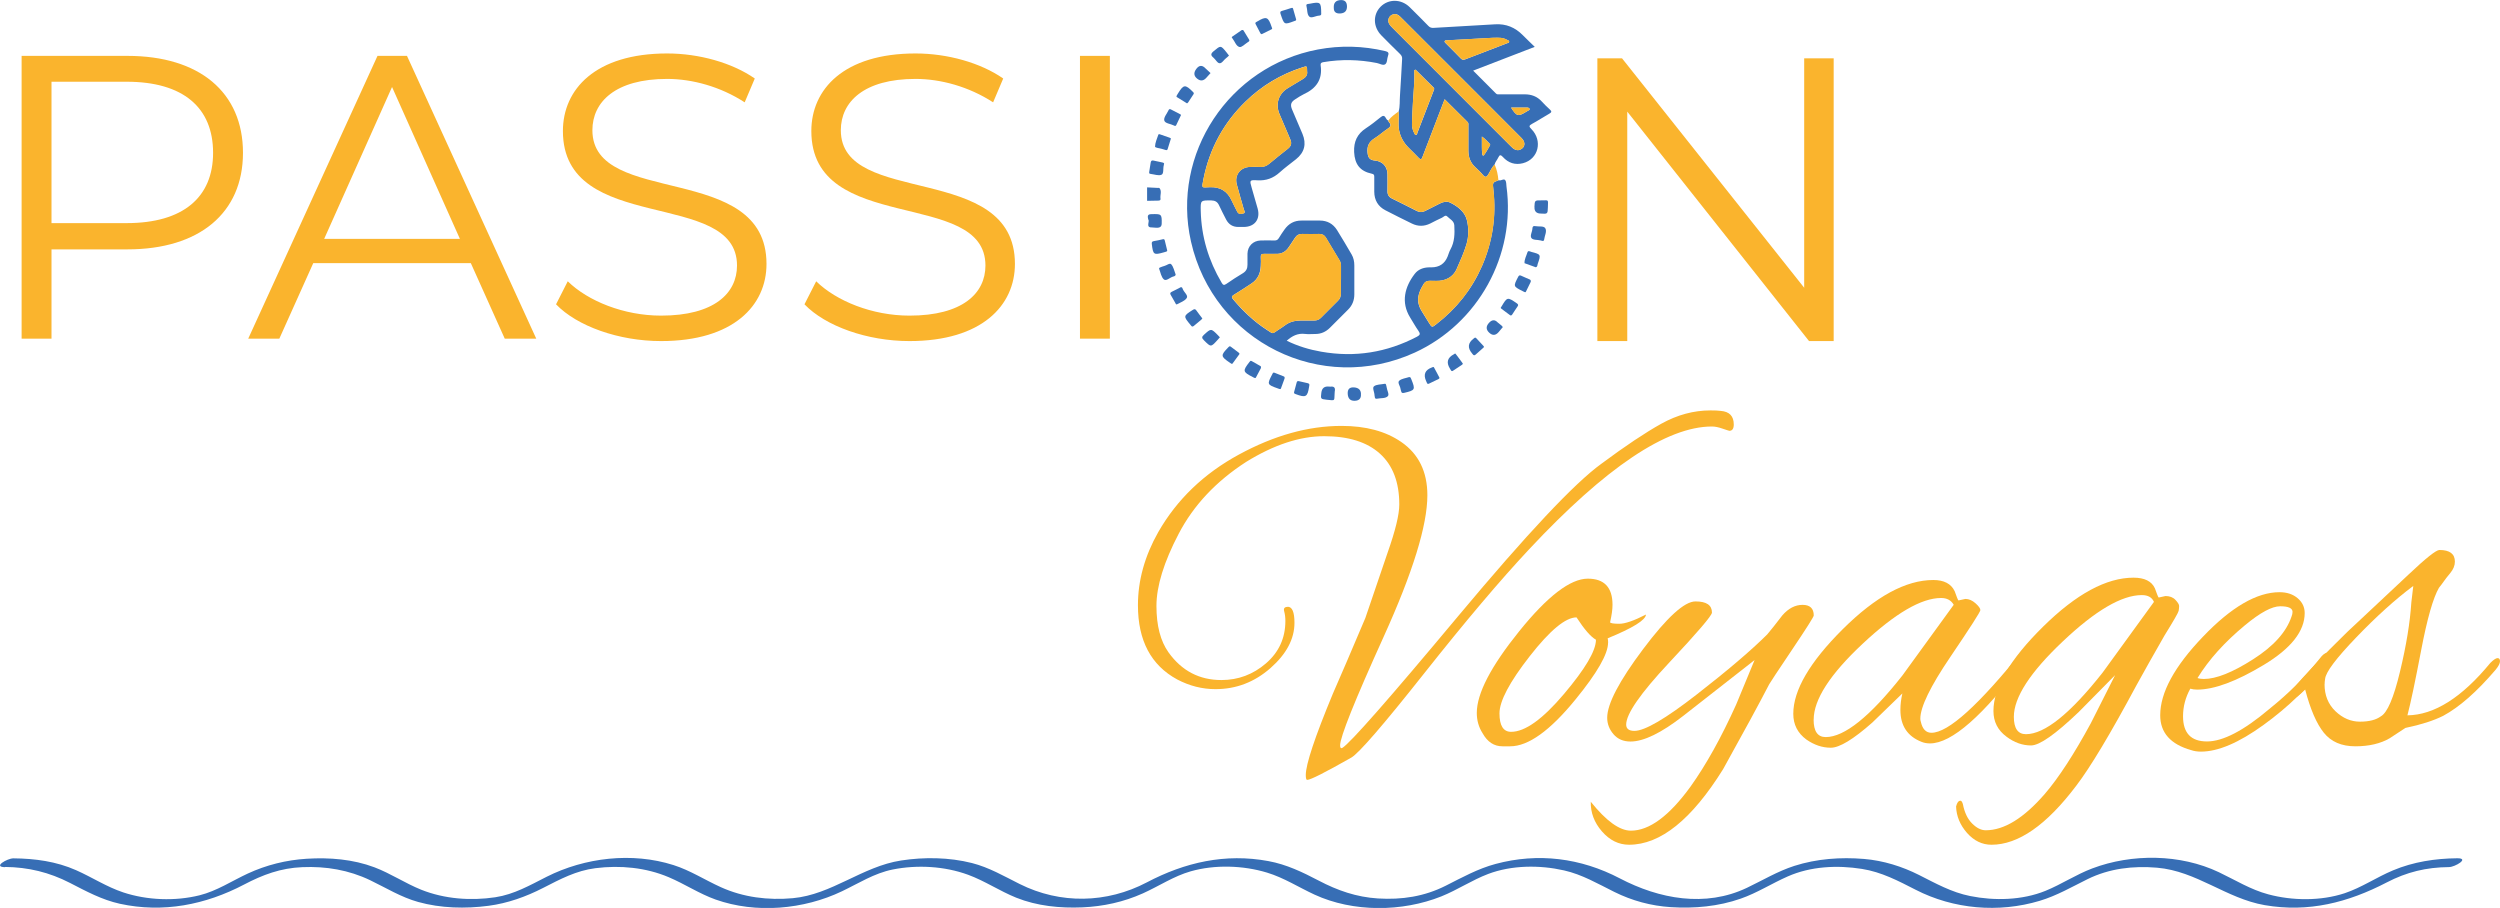 <?xml version="1.0" encoding="UTF-8"?>
<svg id="Ebene_2" data-name="Ebene 2" xmlns="http://www.w3.org/2000/svg" viewBox="0 0 371.33 134.86">
  <defs>
    <style>
      .cls-1 {
        fill: #376eb5;
      }

      .cls-1, .cls-2 {
        stroke-width: 0px;
      }

      .cls-2 {
        fill: #fab42d;
      }
    </style>
  </defs>
  <g id="Ebene_1-2" data-name="Ebene 1">
    <g>
      <path class="cls-1" d="M170.38,27.83c.52.03,1.04.05,1.57.08.1,0,.24-.02.28.04.37.47.06,1.02.14,1.53.05.33-.2.31-.42.32-.52.01-1.05.02-1.57.03,0-.67,0-1.33,0-2Z"/>
      <path class="cls-1" d="M222.56,26.77s.08,0,.12.01c.31.09.69-.31.91,0,.16.23.13.6.17.91,1.4,10.21-4.21,20.37-13.62,24.68-13.86,6.34-29.88-1.6-33.24-16.49-2.95-13.04,5.64-26.03,18.85-28.53,3.36-.63,6.69-.54,10.01.24.46.11.57.29.4.72-.16.41-.08,1.01-.42,1.24-.33.22-.82-.11-1.23-.19-2.64-.52-5.28-.58-7.94-.13-.32.05-.46.16-.41.48.31,2.1-.67,3.44-2.51,4.28-.42.2-.81.47-1.21.72-.7.43-.83.83-.52,1.57.51,1.21,1.04,2.41,1.54,3.61.62,1.49.3,2.75-.96,3.76-.81.65-1.66,1.26-2.42,1.95-.96.87-2.02,1.26-3.32,1.18-1.16-.07-1.17-.01-.85,1.09.29,1.03.6,2.06.89,3.1.44,1.58-.43,2.73-2.06,2.74-.27,0-.55,0-.82,0-.82,0-1.42-.38-1.8-1.1-.37-.71-.73-1.43-1.07-2.15-.23-.48-.58-.68-1.12-.69-1.61-.02-1.62-.03-1.58,1.58.09,3.82,1.16,7.35,3.1,10.64.2.34.34.43.7.18.8-.56,1.63-1.09,2.46-1.59.49-.3.69-.71.68-1.27-.01-.55-.01-1.1,0-1.64.03-1.11.83-1.91,1.94-1.95.68-.02,1.37-.02,2.06,0,.32.01.5-.1.66-.36.26-.44.55-.86.84-1.27.62-.88,1.45-1.34,2.54-1.33.9,0,1.8,0,2.7,0,1.11,0,1.97.48,2.56,1.41.75,1.19,1.45,2.41,2.17,3.63.29.5.4,1.05.4,1.63,0,1.43,0,2.86,0,4.29,0,.88-.3,1.65-.93,2.27-.9.9-1.8,1.8-2.7,2.7-.61.61-1.34.93-2.21.92-.49,0-.99.05-1.47-.01-1.08-.14-1.94.3-2.73,1.01,1.64.8,3.35,1.32,5.13,1.63,4.99.88,9.73.12,14.22-2.23.48-.25.51-.44.22-.86-.45-.64-.83-1.33-1.24-1.99-1.4-2.27-.8-4.55.68-6.48.51-.67,1.28-.95,2.12-.97.12,0,.23,0,.35,0q1.78,0,2.42-1.62c.14-.34.23-.71.41-1.03.63-1.13.65-2.36.58-3.59-.04-.67-.67-.93-1.06-1.33-.26-.27-.54.09-.78.2-.59.26-1.16.57-1.74.86-.9.44-1.81.45-2.71.01-1.32-.64-2.63-1.3-3.93-1.97-1.11-.57-1.66-1.51-1.67-2.76,0-.74-.01-1.49,0-2.23,0-.28-.07-.39-.37-.45-1.77-.38-2.53-1.42-2.62-3.22-.07-1.54.46-2.69,1.75-3.53.75-.49,1.46-1.05,2.16-1.62.34-.28.58-.33.8.11.08.15.19.3.36.37.03.07.04.16.08.21.4.42.31.69-.17,1-.67.44-1.26,1-1.94,1.42-.83.51-1.16,1.18-1.05,2.15.08.75.34,1.09,1.1,1.16,1.12.1,1.85.89,1.86,2.02,0,.84.02,1.68,0,2.52-.01.54.21.88.69,1.11,1.23.6,2.45,1.22,3.67,1.84.42.21.82.21,1.23,0,.73-.37,1.47-.74,2.2-1.11.49-.25,1.02-.38,1.53-.13,1.12.55,2.15,1.35,2.46,2.54.3,1.16.31,2.47-.05,3.66-.37,1.25-.93,2.45-1.45,3.65-.4.91-1.13,1.47-2.11,1.69-.62.14-1.25.06-1.87.07-.36,0-.68.09-.87.39-.82,1.3-1.33,2.54-.32,4.15.35.56.7,1.13,1.05,1.7.45.72.45.71,1.1.2,2.98-2.31,5.27-5.17,6.78-8.63,1.57-3.61,2.13-7.37,1.7-11.28-.13-1.13-.15-1.13.73-1.45ZM199.17,41.51c0-.67,0-1.33,0-2,0-.3-.05-.58-.21-.84-.67-1.12-1.34-2.25-2.02-3.37-.23-.39-.57-.56-1.03-.55-.82.02-1.64.02-2.47,0-.51-.01-.86.19-1.12.61-.28.45-.59.87-.88,1.32-.45.7-1.07,1.06-1.91,1.03-.59-.02-1.18.01-1.76,0-.37-.02-.54.09-.51.49.03.43.02.86,0,1.29-.04,1.08-.43,1.98-1.35,2.6-.88.58-1.76,1.16-2.66,1.71-.35.21-.34.37-.09.67,1.46,1.73,3.08,3.28,4.98,4.51,1.08.7.78.62,1.72.02.35-.22.69-.44,1.02-.69.69-.52,1.48-.69,2.31-.7.67,0,1.33-.01,2,0,.4,0,.72-.12,1-.4.84-.85,1.68-1.7,2.53-2.53.3-.29.44-.63.43-1.05,0-.7,0-1.41,0-2.11ZM194.15,10.61c0-.84,0-.84-.73-.6-3.2,1.04-6.02,2.73-8.42,5.07-3.26,3.17-5.34,7.01-6.24,11.47-.31,1.55-.3,1.28,1.01,1.25,1.51-.03,2.54.62,3.16,1.97.26.57.56,1.12.84,1.68.22.44.62.31.93.24.33-.08.11-.39.05-.59-.35-1.24-.72-2.48-1.05-3.72-.37-1.38.55-2.56,1.99-2.59.49-.01.98-.03,1.47,0,.55.04.98-.15,1.39-.49.9-.75,1.82-1.49,2.74-2.21.49-.38.61-.82.36-1.39-.55-1.26-1.08-2.51-1.61-3.78-.63-1.5-.12-3.02,1.27-3.85.72-.43,1.44-.88,2.16-1.3.49-.28.77-.65.68-1.17Z"/>
      <path class="cls-1" d="M207.75,16.54c.21-.76.13-1.56.19-2.33.14-1.81.2-3.63.32-5.45.02-.31-.08-.51-.29-.72-.94-.92-1.87-1.84-2.79-2.78-1.24-1.26-1.28-3.08-.12-4.26,1.18-1.19,3.06-1.17,4.32.06.94.92,1.86,1.85,2.78,2.79.22.23.44.31.77.29,3.05-.19,6.1-.35,9.14-.53,1.63-.1,2.98.46,4.12,1.62.55.56,1.12,1.09,1.77,1.73-3.1,1.19-6.09,2.35-9.15,3.53,1.17,1.17,2.28,2.29,3.4,3.41.16.16.37.11.56.11,1.23,0,2.47,0,3.7,0,.99,0,1.84.31,2.52,1.05.39.42.78.82,1.21,1.2.3.27.29.42-.07.62-.87.49-1.7,1.05-2.58,1.52-.48.26-.45.41-.09.77,1.72,1.74,1.05,4.47-1.25,5.07-1.16.3-2.17-.03-2.98-.92-.31-.34-.49-.37-.69.08-.16.36-.45.64-.54,1.03-.39.42-.63.93-.91,1.42-.25.44-.44.59-.83.13-.35-.42-.76-.79-1.16-1.17-.71-.66-.99-1.48-1-2.42,0-1.23,0-2.47,0-3.7,0-.19.05-.4-.11-.56-1.12-1.11-2.24-2.23-3.41-3.39-.14.37-.27.67-.38.98-.98,2.53-1.96,5.07-2.92,7.6-.15.41-.28.43-.57.12-.48-.52-.99-1-1.49-1.5-.72-.72-1.21-1.58-1.41-2.59-.18-.93,0-1.87-.06-2.81ZM207.19,2.1c-.76,0-1.23.8-.85,1.46.13.22.31.4.49.58,5.85,5.86,11.71,11.71,17.56,17.57.19.19.39.39.64.5.25.11.48.13.74.03.75-.3.88-1.07.25-1.71-1.49-1.5-2.99-2.99-4.48-4.49-4.47-4.47-8.94-8.94-13.41-13.41-.26-.26-.52-.54-.94-.53ZM210.25,10.35c-.06.02-.12.05-.18.07,0,.58.03,1.17,0,1.75-.13,2.1-.31,4.2-.34,6.31,0,.46.11.89.33,1.29.06.11.1.29.26.28.18,0,.16-.2.21-.32.81-2.09,1.62-4.18,2.42-6.28.06-.15.14-.29,0-.43-.9-.89-1.79-1.78-2.69-2.67ZM221.85,5.61c-2.3.13-4.6.25-6.9.38-.13,0-.3-.03-.37.12-.06.15.09.24.18.34.74.75,1.5,1.48,2.23,2.25.22.23.42.2.68.1,2.06-.8,4.12-1.58,6.17-2.37.12-.05.31-.06.32-.22.02-.19-.19-.22-.32-.29-.63-.36-1.31-.32-2-.3ZM220.1,20.28c0,.59,0,1.06,0,1.52,0,.35.01.7.05,1.05.01.11.1.41.28.17.34-.45.6-.96.88-1.44.06-.1,0-.19-.07-.26-.35-.32-.64-.72-1.15-1.05ZM224.44,15.98c.84,1.31,1.05,1.36,2.22.64.08-.05.17-.09.25-.15.11-.09.35-.1.28-.31-.05-.15-.25-.18-.4-.18-.76,0-1.51,0-2.35,0Z"/>
      <path class="cls-2" d="M207.75,16.54c.07.94-.12,1.88.06,2.81.2,1.01.68,1.86,1.41,2.59.5.5,1.01.98,1.49,1.5.29.31.42.29.57-.12.96-2.54,1.94-5.07,2.92-7.6.12-.31.24-.61.38-.98,1.17,1.17,2.3,2.28,3.41,3.39.16.16.11.37.11.56,0,1.23,0,2.47,0,3.7,0,.94.29,1.76,1,2.42.4.37.81.75,1.16,1.17.39.47.58.31.83-.13.28-.49.51-1.01.91-1.42.33.75.5,1.54.56,2.35-.88.32-.85.31-.73,1.45.44,3.91-.12,7.68-1.7,11.28-1.51,3.46-3.79,6.32-6.78,8.63-.66.51-.65.52-1.1-.2-.35-.56-.7-1.13-1.05-1.7-1.01-1.61-.49-2.86.32-4.15.19-.3.51-.38.87-.39.62-.02,1.25.07,1.87-.07.99-.22,1.71-.78,2.11-1.69.52-1.2,1.08-2.4,1.45-3.65.35-1.19.35-2.49.05-3.66-.31-1.18-1.34-1.99-2.46-2.54-.5-.25-1.03-.11-1.53.13-.73.37-1.47.73-2.2,1.11-.41.21-.81.22-1.23,0-1.22-.62-2.44-1.24-3.67-1.84-.48-.23-.7-.58-.69-1.11.02-.84.01-1.68,0-2.52-.01-1.13-.74-1.92-1.86-2.02-.76-.07-1.02-.41-1.1-1.16-.1-.97.22-1.64,1.05-2.15.68-.42,1.27-.98,1.94-1.42.48-.31.57-.59.17-1-.05-.05-.06-.14-.08-.21.41-.56.98-.94,1.53-1.34Z"/>
      <path class="cls-1" d="M200.07.96q0,.98-.99,1.04t-.97-.84q-.07-1.12,1.07-1.15.88-.02.89.95Z"/>
      <path class="cls-1" d="M227.91,30.74c.05-.98.05-.99,1.02-.98,1.12.02,1.02-.24.98,1.04-.03.99-.05.99-1.07.92-.02,0-.04,0-.06,0q-.91-.05-.86-.98Z"/>
      <path class="cls-1" d="M202.14,58.5q.09.99-.9,1.03t-1.06-1.01.93-.98,1.04.95Z"/>
      <path class="cls-1" d="M172.88,24.44c0,.06-.01.08-.02.1-.14.48.03,1.24-.33,1.41-.44.2-1.09-.06-1.64-.12-.23-.02-.22-.16-.19-.34.08-.44.15-.88.21-1.32.04-.25.13-.39.42-.32.43.1.88.18,1.31.28.19.04.35.12.23.32Z"/>
      <path class="cls-1" d="M196.24,1.95c.05.23-.06.36-.3.37-.5.02-1.13.43-1.45.16-.39-.33-.28-1.05-.44-1.58-.06-.2.03-.29.22-.31.1-.01.19-.02.29-.04,1.57-.32,1.67-.23,1.68,1.41Z"/>
      <path class="cls-1" d="M192.52,2.86c.03.23-.16.23-.3.28-1.48.55-1.47.55-2-1.02-.09-.27-.11-.43.22-.51.43-.11.86-.27,1.28-.4.13-.04.29-.11.34.07.16.52.3,1.05.45,1.57Z"/>
      <path class="cls-1" d="M173.91,20.61c-.18.57-.33,1.05-.48,1.54-.06.19-.19.16-.33.12-.17-.05-.34-.1-.5-.15-.37-.12-1.05-.15-1.04-.36.02-.58.29-1.16.48-1.73.05-.17.2-.09.3-.06.46.15.92.32,1.38.48.12.04.21.11.2.17Z"/>
      <path class="cls-1" d="M213.8,56.06c.02.16-.05.19-.12.23-.47.23-.95.46-1.42.69-.15.07-.26.06-.32-.12-.03-.09-.08-.18-.12-.27q-.65-1.46.86-2.01c.11-.04.24-.14.31-.01.29.51.55,1.03.8,1.5Z"/>
      <path class="cls-1" d="M228.09,39.69c-.54-.2-1.07-.39-1.6-.58-.02,0-.05-.02-.05-.02-.03-.58.27-1.07.43-1.6.1-.34.4-.12.6-.07,1.41.37,1.42.38.93,1.78-.06.18-.02.45-.31.5Z"/>
      <path class="cls-1" d="M182.54,8.26c-.16.15-.3.29-.45.4-.34.25-.6.79-.98.73-.32-.05-.56-.56-.87-.82-.44-.36-.42-.6.03-.97,1.05-.87,1.03-.9,1.9.17.12.15.24.31.37.48Z"/>
      <path class="cls-1" d="M227.37,41.85c-.22.45-.47.97-.73,1.49-.06.11-.17.06-.26.01-.09-.05-.17-.09-.26-.13-1.36-.69-1.35-.69-.64-2.07.12-.24.22-.32.48-.19.38.19.79.34,1.18.52.12.05.27.09.23.37Z"/>
      <path class="cls-1" d="M173.35,37.13c.05.12,0,.21-.14.25-.11.03-.22.07-.34.1-1.51.43-1.6.36-1.79-1.24-.03-.27.03-.38.31-.43.42-.06.84-.16,1.26-.26.17-.04.3-.07.35.15.11.47.23.94.35,1.43Z"/>
      <path class="cls-1" d="M228.06,33.59c.5.1,1.25-.07,1.47.32.27.46-.11,1.12-.18,1.69-.02.17-.14.22-.3.17-.07-.02-.15-.04-.23-.06-.47-.12-1.12-.02-1.36-.36-.24-.35.13-.92.15-1.4.01-.31.14-.43.45-.36Z"/>
      <path class="cls-1" d="M192.94,56.62c.44.1.86.2,1.28.29.21.05.31.15.25.37,0,.04-.01.08-.02.12-.24,1.58-.49,1.71-2.02,1.13-.18-.07-.27-.12-.21-.32.14-.47.26-.94.38-1.41.05-.19.18-.23.33-.18Z"/>
      <path class="cls-1" d="M204.54,59.22c-.23.05-.33-.05-.34-.27,0-.08-.04-.15-.04-.23,0-.46-.37-1.11-.08-1.34.37-.3,1.02-.26,1.55-.37.13-.03.22.01.25.16.02.11.07.23.08.34.05.46.43,1.07.18,1.33-.36.38-1.06.26-1.6.38Z"/>
      <path class="cls-1" d="M198.24,58.32c-.11,1.23.23,1.21-1.21,1.05-.88-.1-.88-.12-.77-1.03q.12-1.04,1.16-.92c.06,0,.12.02.18.01.59-.08.77.19.65.74-.02.07,0,.16,0,.15Z"/>
      <path class="cls-1" d="M190.81,56.19c-.16.45-.35.98-.55,1.51-.04.12-.15.1-.25.07-.07-.03-.14-.06-.22-.08-1.59-.56-1.61-.6-.82-2.1.07-.13.11-.32.33-.23.45.18.91.36,1.36.54.1.04.18.09.14.3Z"/>
      <path class="cls-1" d="M174.62,40.74c0,.28-.24.3-.41.35-.46.15-1,.71-1.34.41-.39-.34-.49-1.03-.7-1.57-.05-.14.09-.19.2-.23.18-.06.36-.15.55-.19.37-.08.83-.51,1.05-.25.34.39.44.98.64,1.48Z"/>
      <path class="cls-1" d="M176.32,15.36c-.52-.32-1.03-.62-1.52-.94-.1-.06-.05-.17,0-.26.05-.08.1-.17.15-.25.85-1.39,1.09-1.41,2.24-.26.11.11.18.2.08.35-.27.41-.53.82-.8,1.22-.04.06-.11.09-.16.14Z"/>
      <path class="cls-1" d="M178.59,47.3c-.06.07-.11.15-.18.2-.36.3-.73.59-1.08.9-.17.15-.3.14-.43-.05-.02-.03-.05-.06-.07-.09-1.09-1.3-1.08-1.33.34-2.23.22-.14.36-.16.52.07.28.4.58.78.89,1.19Z"/>
      <path class="cls-1" d="M187.29,54.67c-.22.41-.48.92-.75,1.41-.05.1-.16.08-.26.03-.07-.04-.14-.07-.21-.11-1.49-.76-1.52-.91-.48-2.24.09-.11.14-.23.32-.13.42.24.85.48,1.27.72.09.05.16.11.1.32Z"/>
      <path class="cls-1" d="M179.8,10.86c-.23.26-.42.48-.62.69q-.64.73-1.38.12t-.1-1.45,1.37-.05c.24.22.47.44.73.68Z"/>
      <path class="cls-1" d="M209.29,56.02c.14-.04.22.03.27.16.02.05.04.11.07.16.62,1.54.57,1.63-1.06,2.01-.26.06-.41.03-.46-.26-.02-.11-.08-.22-.09-.34-.05-.42-.49-.93-.19-1.2.36-.32.96-.37,1.46-.54Z"/>
      <path class="cls-1" d="M175.41,17.11c-.25.54-.47,1.02-.71,1.49-.08.16-.24.1-.36.03-.48-.25-1.26-.28-1.4-.71-.14-.46.38-1.01.61-1.52.08-.17.17-.25.36-.15.45.24.9.47,1.35.7.09.04.17.1.15.16Z"/>
      <path class="cls-1" d="M170.54,32.58c-.12-.53-.06-.76.46-.77,1.48-.04,1.59-.06,1.55,1.41-.02.88-.99.55-1.47.56-.98.03-.24-.93-.54-1.2Z"/>
      <path class="cls-1" d="M175.4,42.65c.21,0,.24.18.29.31.18.46.82.91.58,1.3-.28.44-.94.66-1.45.94-.15.08-.21-.13-.27-.24-.22-.37-.42-.75-.64-1.12-.14-.23-.14-.37.13-.5.46-.21.9-.46,1.36-.69Z"/>
      <path class="cls-1" d="M224.34,46.85c-.44-.33-.93-.67-1.4-1.05-.1-.08.05-.21.1-.3.83-1.4.87-1.4,2.24-.46.23.16.28.27.11.5-.26.36-.49.75-.74,1.12-.06.09-.11.22-.32.19Z"/>
      <path class="cls-1" d="M223.21,48.59c-.21.26-.41.5-.61.73q-.67.78-1.4.1t-.06-1.44,1.3-.1c.2.16.4.32.59.48.07.06.12.14.2.23Z"/>
      <path class="cls-1" d="M184.12,52.56c-.36.5-.7.97-1.05,1.44-.05.07-.14.05-.21,0-.06-.04-.13-.09-.19-.13-1.38-.93-1.39-1.09-.23-2.28.12-.12.21-.23.38-.09.39.3.78.59,1.17.88.05.04.08.12.13.18Z"/>
      <path class="cls-1" d="M217.28,54c-.04.07-.05.14-.09.16-.47.31-.94.63-1.41.93-.13.08-.22,0-.28-.11-.05-.08-.1-.17-.15-.25q-.84-1.36.6-2.11c.08-.04.18-.17.25-.07.37.47.72.96,1.08,1.45Z"/>
      <path class="cls-1" d="M220.41,51.48c.01.12-.08.17-.15.23-.35.31-.71.61-1.05.93-.18.17-.32.19-.47-.03-.03-.05-.07-.09-.11-.14q-1.02-1.22.25-2.18c.13-.1.24-.23.39-.06.36.38.72.77,1.08,1.16.03.03.04.06.07.1Z"/>
      <path class="cls-1" d="M184.43,4.47c.17-.04.24,0,.28.07.28.45.55.9.82,1.34.08.12.04.22-.06.3-.05.04-.1.07-.15.1-.41.26-.9.79-1.22.7-.5-.13-.69-.83-1.04-1.27-.06-.07-.16-.18-.06-.25.49-.35.99-.69,1.42-.98Z"/>
      <path class="cls-1" d="M187.4,5.08c-.06-.04-.15-.06-.18-.12-.25-.46-.49-.93-.73-1.4-.11-.21.07-.26.2-.34,1.41-.85,1.68-.75,2.2.81.04.11.13.24,0,.31-.48.25-.98.48-1.49.74Z"/>
      <path class="cls-1" d="M181.19,50.1c-.12.14-.23.28-.35.4-.99,1.09-.98,1.08-2.02.04-.31-.31-.36-.49,0-.81,1.06-.96,1.05-.98,2.08.06.1.1.19.2.29.31Z"/>
      <path class="cls-2" d="M199.17,41.51c0,.7,0,1.41,0,2.11,0,.41-.13.75-.43,1.05-.85.84-1.7,1.68-2.53,2.53-.28.29-.6.41-1,.4-.67-.01-1.33,0-2,0-.84,0-1.63.19-2.31.7-.33.25-.68.46-1.02.69-.94.61-.64.69-1.72-.02-1.9-1.24-3.52-2.78-4.98-4.51-.25-.3-.26-.46.09-.67.9-.55,1.78-1.13,2.66-1.71.92-.61,1.31-1.52,1.35-2.6.02-.43.03-.86,0-1.29-.03-.4.14-.5.51-.49.59.02,1.17,0,1.76,0,.85.03,1.46-.34,1.91-1.03.29-.44.6-.87.88-1.32.26-.42.61-.62,1.12-.61.82.02,1.64.02,2.47,0,.46-.01.8.16,1.03.55.67,1.12,1.34,2.25,2.02,3.37.16.26.21.54.21.84-.01.67,0,1.33,0,2Z"/>
      <path class="cls-2" d="M194.15,10.61c.09.52-.19.89-.68,1.17-.73.42-1.44.87-2.16,1.3-1.39.83-1.9,2.36-1.27,3.85.53,1.26,1.07,2.52,1.61,3.78.25.57.14,1-.36,1.39-.93.72-1.84,1.46-2.74,2.21-.41.34-.84.53-1.39.49-.49-.04-.98-.02-1.47,0-1.44.03-2.35,1.21-1.99,2.59.33,1.25.7,2.48,1.05,3.72.06.2.28.5-.05.59-.3.08-.71.21-.93-.24-.28-.56-.58-1.11-.84-1.68-.62-1.36-1.64-2.01-3.16-1.97-1.31.03-1.33.3-1.01-1.25.9-4.46,2.98-8.3,6.24-11.47,2.41-2.34,5.22-4.03,8.42-5.07.73-.24.73-.24.73.6Z"/>
      <path class="cls-2" d="M207.19,2.1c.42-.01.67.27.94.53,4.47,4.47,8.94,8.94,13.41,13.41,1.49,1.49,2.99,2.99,4.48,4.49.63.63.51,1.41-.25,1.71-.25.1-.49.09-.74-.03-.26-.12-.45-.31-.64-.5-5.85-5.86-11.71-11.71-17.56-17.57-.18-.18-.36-.37-.49-.58-.39-.66.09-1.47.85-1.46Z"/>
      <path class="cls-2" d="M210.25,10.35c.9.89,1.79,1.78,2.69,2.67.14.14.06.28,0,.43-.81,2.09-1.61,4.19-2.42,6.28-.04.12-.03.31-.21.32-.16,0-.2-.17-.26-.28-.22-.4-.33-.83-.33-1.29.03-2.11.21-4.21.34-6.31.04-.58,0-1.16,0-1.75.06-.02.12-.05.18-.07Z"/>
      <path class="cls-2" d="M221.85,5.61c.68-.03,1.37-.07,2,.3.13.07.33.1.32.29-.01.16-.2.17-.32.22-2.06.79-4.12,1.58-6.17,2.37-.26.1-.45.13-.68-.1-.73-.76-1.49-1.5-2.23-2.25-.09-.09-.24-.19-.18-.34.06-.15.23-.11.37-.12,2.3-.13,4.6-.25,6.9-.38Z"/>
      <path class="cls-2" d="M220.1,20.28c.51.33.8.72,1.15,1.05.07.07.13.15.07.26-.29.48-.55.99-.88,1.44-.18.24-.27-.07-.28-.17-.04-.35-.05-.7-.05-1.05,0-.47,0-.93,0-1.52Z"/>
      <path class="cls-2" d="M224.44,15.98c.84,0,1.6,0,2.35,0,.15,0,.35.03.4.18.07.2-.17.22-.28.31-.08.06-.17.1-.25.15-1.18.72-1.39.67-2.22-.64Z"/>
    </g>
    <g>
      <path class="cls-2" d="M36.09,22.7c0,8.94-6.48,14.34-17.16,14.34H7.65v13.26H3.21V8.3h15.72c10.68,0,17.16,5.4,17.16,14.4ZM31.65,22.7c0-6.72-4.44-10.56-12.84-10.56H7.65v21h11.16c8.4,0,12.84-3.84,12.84-10.44Z"/>
      <path class="cls-2" d="M69.93,39.08h-23.4l-5.04,11.22h-4.62L56.07,8.3h4.38l19.2,42h-4.68l-5.04-11.22ZM68.31,35.48l-10.08-22.56-10.08,22.56h20.16Z"/>
      <path class="cls-2" d="M82.59,45.2l1.74-3.42c3,2.94,8.34,5.1,13.86,5.1,7.86,0,11.28-3.3,11.28-7.44,0-11.52-25.86-4.44-25.86-19.98,0-6.18,4.8-11.52,15.48-11.52,4.74,0,9.66,1.38,13.02,3.72l-1.5,3.54c-3.6-2.34-7.8-3.48-11.52-3.48-7.68,0-11.1,3.42-11.1,7.62,0,11.52,25.86,4.56,25.86,19.86,0,6.18-4.92,11.46-15.66,11.46-6.3,0-12.48-2.22-15.6-5.46Z"/>
      <path class="cls-2" d="M119.49,45.2l1.74-3.42c3,2.94,8.34,5.1,13.86,5.1,7.86,0,11.28-3.3,11.28-7.44,0-11.52-25.86-4.44-25.86-19.98,0-6.18,4.8-11.52,15.48-11.52,4.74,0,9.66,1.38,13.02,3.72l-1.5,3.54c-3.6-2.34-7.8-3.48-11.52-3.48-7.68,0-11.1,3.42-11.1,7.62,0,11.52,25.86,4.56,25.86,19.86,0,6.18-4.92,11.46-15.66,11.46-6.3,0-12.48-2.22-15.6-5.46Z"/>
      <path class="cls-2" d="M160.41,8.3h4.44v42h-4.44V8.3Z"/>
    </g>
    <path class="cls-2" d="M272.36,8.66v42h-3.66l-27-34.08v34.08h-4.44V8.66h3.66l27.06,34.08V8.66h4.38Z"/>
    <g>
      <path class="cls-2" d="M191.26,90.12c.67,0,1.01.79,1.01,2.38,0,2.4-1.19,4.64-3.56,6.73-2.38,2.09-5.1,3.13-8.17,3.13-1.97,0-3.86-.48-5.69-1.44-3.89-2.11-5.83-5.78-5.83-11.02,0-3.7,1.01-7.32,3.02-10.87,2.78-4.85,6.78-8.69,11.99-11.52,5.21-2.83,10.28-4.25,15.23-4.25,3.6,0,6.55.79,8.86,2.38,2.59,1.78,3.89,4.42,3.89,7.92,0,4.46-2.16,11.46-6.48,20.99-4.32,9.53-6.48,14.92-6.48,16.16,0,.38.12.5.36.36,1.25-.82,6.97-7.33,17.17-19.55,10.2-12.21,17.29-19.76,21.28-22.64,3.55-2.64,6.52-4.62,8.89-5.94,2.38-1.32,4.81-1.98,7.31-1.98.67,0,1.18.02,1.51.07,1.3.1,1.95.77,1.95,2.02,0,.62-.22.94-.65.94-.05,0-.38-.11-1.01-.32-.62-.22-1.15-.32-1.58-.32-6.72,0-15.77,6.07-27.14,18.22-4.27,4.56-9.47,10.7-15.59,18.43s-9.73,11.9-10.84,12.53c-3.89,2.21-6.07,3.31-6.55,3.31-.14,0-.21-.24-.21-.72,0-1.58,1.34-5.62,4.03-12.1,1.1-2.5,2.71-6.24,4.82-11.23l3.31-9.72c1.15-3.26,1.73-5.64,1.73-7.13,0-3.31-.96-5.83-2.88-7.56-1.92-1.73-4.68-2.59-8.28-2.59s-7.46,1.27-11.59,3.82c-4.46,2.88-7.8,6.43-10.01,10.66-2.21,4.22-3.31,7.8-3.31,10.73s.6,5.23,1.8,6.91c1.97,2.74,4.58,4.1,7.85,4.1,2.5,0,4.71-.83,6.62-2.48s2.88-3.75,2.88-6.3c0-.53-.06-1.01-.18-1.44-.12-.43.06-.65.54-.65Z"/>
      <path class="cls-2" d="M238.85,95.45c0,1.68-1.61,4.49-4.82,8.42-3.79,4.66-7.03,6.98-9.72,6.98h-1.15c-1.25,0-2.23-.65-2.95-1.94-.58-.91-.86-1.92-.86-3.02,0-2.88,2.1-6.92,6.3-12.13,4.2-5.21,7.6-7.81,10.19-7.81,2.45,0,3.67,1.3,3.67,3.89,0,.67-.12,1.54-.36,2.59.05.14.5.22,1.37.22s2.18-.46,3.96-1.37c-.05.82-1.94,1.99-5.69,3.53.05.19.07.41.07.65ZM234.17,91.7c-1.63,0-3.95,1.92-6.95,5.76-3,3.84-4.5,6.67-4.5,8.5s.58,2.74,1.73,2.74c2.06,0,4.68-1.87,7.85-5.62s4.75-6.43,4.75-8.06c-.77-.43-1.73-1.54-2.88-3.31Z"/>
      <path class="cls-2" d="M236.26,119.06c2.3,2.88,4.3,4.32,5.98,4.32,2.74,0,5.69-2.18,8.86-6.55,2.3-3.22,4.56-7.27,6.77-12.17l2.74-6.62-10.58,8.28c-3.26,2.54-5.88,3.82-7.85,3.82-1.06,0-1.9-.36-2.52-1.08-.62-.72-.94-1.54-.94-2.45,0-2.06,1.78-5.46,5.33-10.19,3.55-4.73,6.14-7.09,7.78-7.09s2.45.55,2.45,1.66c0,.43-2.12,2.92-6.37,7.45-4.25,4.54-6.37,7.6-6.37,9.18,0,.62.41.94,1.22.94,1.54,0,4.62-1.8,9.25-5.4,4.63-3.6,8.12-6.58,10.48-8.93.53-.62,1.27-1.56,2.23-2.81.91-1.06,1.92-1.58,3.02-1.58s1.66.53,1.66,1.58c0,.19-1.08,1.9-3.24,5.11-2.16,3.22-3.29,4.92-3.38,5.11-1.49,2.88-3.77,7.08-6.84,12.6-4.66,7.49-9.31,11.23-13.97,11.23-1.54,0-2.88-.66-4.03-1.98-1.15-1.32-1.7-2.8-1.66-4.43Z"/>
      <path class="cls-2" d="M290.91,89.18l1.01-.22c.53,0,1.03.22,1.51.65.48.43.72.77.72,1.01s-1.49,2.56-4.46,6.95c-2.98,4.39-4.46,7.45-4.46,9.18,0,.14.02.29.07.43.24,1.11.77,1.66,1.58,1.66,2.5,0,7.06-4.13,13.68-12.38.14-.19.31-.29.5-.29s.29.18.29.54-.22.83-.65,1.4c-6.14,8.21-10.82,12.31-14.04,12.31-.43,0-.84-.07-1.22-.22-2.11-.82-3.17-2.4-3.17-4.75,0-.82.1-1.63.29-2.45l-4.46,4.32c-2.83,2.5-4.88,3.74-6.16,3.74s-2.48-.41-3.64-1.22c-1.3-.96-1.94-2.23-1.94-3.82,0-3.5,2.45-7.69,7.34-12.56,4.9-4.87,9.38-7.31,13.46-7.31,1.58,0,2.64.55,3.17,1.66.14.38.26.71.36.97.1.26.17.4.22.4ZM269.38,106.89c0,1.73.6,2.59,1.8,2.59,2.78,0,6.58-3.05,11.38-9.14l7.63-10.51c-.38-.67-1.01-1.01-1.87-1.01-2.93,0-6.82,2.27-11.66,6.8-4.85,4.54-7.27,8.29-7.27,11.27Z"/>
      <path class="cls-2" d="M320.64,88.75l1.01-.22c.62,0,1.12.19,1.48.58.36.38.54.68.54.9s-.03.46-.07.72c-.05.26-.75,1.48-2.09,3.64-1.68,2.93-3.07,5.4-4.18,7.42-3.89,7.25-6.87,12.21-8.93,14.9-4.42,5.86-8.62,8.78-12.6,8.78-1.39,0-2.6-.59-3.64-1.76-1.03-1.18-1.57-2.48-1.62-3.92.14-.58.36-.86.65-.86.14,0,.26.17.36.5.24,1.25.7,2.21,1.37,2.88.67.67,1.34,1.01,2.02,1.01,2.74,0,5.66-1.8,8.78-5.4,2.06-2.4,4.34-5.9,6.84-10.51l3.6-7.13-5.4,5.47c-3.46,3.31-5.82,4.97-7.09,4.97s-2.48-.43-3.64-1.3c-1.3-.96-1.94-2.23-1.94-3.82,0-3.5,2.46-7.68,7.38-12.53,4.92-4.85,9.4-7.27,13.43-7.27,1.63,0,2.69.53,3.17,1.58.14.38.26.71.36.97.1.26.17.4.22.4ZM299.12,106.46c0,1.73.6,2.59,1.8,2.59,2.78,0,6.58-3.05,11.38-9.14l7.63-10.51c-.29-.67-.89-1.01-1.8-1.01-2.98,0-6.89,2.29-11.74,6.88-4.85,4.58-7.27,8.32-7.27,11.2Z"/>
      <path class="cls-2" d="M326.91,111.64c-.53,0-1.01-.07-1.44-.22-3.07-.86-4.61-2.59-4.61-5.18,0-3.36,2.11-7.25,6.34-11.66,4.22-4.42,8.02-6.62,11.38-6.62,1.1,0,2,.3,2.7.9.7.6,1.04,1.33,1.04,2.2,0,2.69-2.03,5.26-6.08,7.7-4.06,2.45-7.36,3.67-9.9,3.67-.38,0-.72-.05-1.01-.14-.72,1.3-1.08,2.66-1.08,4.1,0,2.5,1.19,3.74,3.56,3.74s5.46-1.61,9.25-4.82c2.93-2.35,5.42-4.85,7.49-7.49.43-.58.8-.86,1.12-.86s.47.14.47.43-.19.7-.58,1.22c-2.59,3.41-5.71,6.43-9.36,9.07-3.65,2.64-6.74,3.96-9.29,3.96ZM340.52,90.91c0-.58-.61-.86-1.84-.86s-2.96.94-5.22,2.81c-3.02,2.5-5.38,5.11-7.06,7.85.29.1.6.14.94.14,1.82,0,4.26-.97,7.31-2.92,3.05-1.94,4.96-4.07,5.72-6.37.1-.24.14-.46.14-.65Z"/>
      <path class="cls-2" d="M354.99,109.63c-1.39.82-3.11,1.22-5.15,1.22s-3.6-.67-4.68-2.02c-1.08-1.34-2-3.48-2.77-6.41-.86.86-1.46,1.3-1.8,1.3-.24,0-.36-.17-.36-.5s.12-.62.36-.86c1.58-1.97,4.27-4.8,8.06-8.5l9.07-8.5c2.59-2.45,4.13-3.67,4.61-3.67,1.54,0,2.3.58,2.3,1.73,0,.58-.23,1.14-.68,1.69-.46.55-.79.98-1.01,1.3-.22.31-.44.61-.68.9-.86,1.49-1.74,4.56-2.63,9.22-.89,4.66-1.57,7.9-2.05,9.72,3.98-.05,8.09-2.64,12.31-7.78.48-.48.84-.72,1.08-.72s.36.16.36.47-.22.73-.65,1.26c-2.79,3.27-5.38,5.54-7.78,6.84-1.44.72-3.31,1.32-5.62,1.8l-2.3,1.51ZM345.27,101.64c0,1.63.54,2.96,1.62,4,1.08,1.03,2.29,1.55,3.64,1.55s2.38-.26,3.1-.79c.96-.53,1.91-2.74,2.84-6.62.94-3.89,1.5-7.32,1.69-10.3l.29-2.45c-2.64,1.97-5.46,4.51-8.46,7.63-3,3.12-4.55,5.18-4.64,6.19-.05.29-.07.55-.07.79Z"/>
    </g>
    <path class="cls-1" d="M.75,128.77c3.44.03,6.59.8,9.64,2.37,2.41,1.24,4.74,2.51,7.42,3.1,6.42,1.4,12.71.15,18.43-2.85,2.8-1.47,5.46-2.46,8.67-2.59,3.51-.15,6.9.42,10.07,1.94,2.37,1.14,4.58,2.52,7.13,3.23,3.36.94,7.01,1.02,10.45.57,2.86-.38,5.54-1.34,8.1-2.65s4.92-2.58,7.8-2.94c3.65-.46,7.47-.1,10.86,1.34,2.37,1,4.53,2.45,6.97,3.32,5.98,2.12,13.09,1.49,18.77-1.23,2.49-1.19,4.79-2.68,7.53-3.23,3.65-.73,7.7-.5,11.2.78,2.48.91,4.69,2.41,7.14,3.4,3.11,1.25,6.51,1.58,9.83,1.44,3.11-.13,6.15-.8,9-2.08,2.38-1.07,4.57-2.55,7.09-3.27,3.58-1.02,7.79-.89,11.34.19,2.51.76,4.7,2.18,7.06,3.27,5.73,2.64,13.01,2.59,18.84.26,2.39-.96,4.55-2.42,6.95-3.33,3.49-1.32,7.65-1.35,11.26-.53,2.7.61,5.02,1.98,7.48,3.2,2.65,1.31,5.44,2.07,8.4,2.26,3.49.22,7.05-.1,10.36-1.26,2.45-.85,4.62-2.26,6.99-3.3,3.41-1.51,7.37-1.7,11.02-1.12,2.91.46,5.39,1.77,7.97,3.09,5.64,2.9,12.34,3.48,18.44,1.65,2.53-.76,4.76-2.06,7.11-3.22,3.23-1.59,6.74-2,10.32-1.7,5.87.5,10.28,4.57,15.98,5.56,6.52,1.13,12.39-.39,18.13-3.37,2.98-1.55,5.87-2.25,9.25-2.28.88,0,3.14-1.33,1.22-1.31-3.27.03-6.51.53-9.54,1.8-2.44,1.02-4.66,2.55-7.17,3.39-3.54,1.17-7.76,1.13-11.34.17-2.63-.7-4.91-2.13-7.35-3.29-5.72-2.72-12.91-2.79-18.81-.56-2.41.91-4.57,2.36-6.95,3.33-3.45,1.4-7.56,1.5-11.18.77-2.76-.55-5.12-1.88-7.6-3.13s-5.27-2.14-8.17-2.38c-3.46-.29-7.03-.03-10.34,1.03-2.49.8-4.7,2.14-7.05,3.26-6.19,2.95-13.04,1.65-18.87-1.4s-12.16-3.84-18.45-2.15c-2.65.71-4.98,2.01-7.4,3.23-3.18,1.61-6.53,2.12-10.08,1.9-3.19-.2-6-1.18-8.8-2.65-2.41-1.26-4.77-2.4-7.47-2.9-6.41-1.19-12.4.18-18.06,3.16-5.94,3.12-12.84,3.27-18.89.24-2.32-1.16-4.54-2.46-7.08-3.11-3.4-.86-7.08-.91-10.53-.38-5.77.89-10.29,5.07-16.09,5.6-3.65.33-7.34-.12-10.69-1.64-2.37-1.07-4.54-2.49-7.03-3.28-6.13-1.95-13.15-1.13-18.84,1.74-2.49,1.26-4.82,2.61-7.62,3.04-3.65.55-7.56.26-11.01-1.12-2.39-.96-4.54-2.42-6.95-3.33-3.18-1.2-6.67-1.48-10.05-1.27-3.05.19-5.99.92-8.76,2.2-2.39,1.11-4.6,2.59-7.17,3.23-3.62.9-7.78.74-11.32-.43-2.47-.82-4.64-2.25-7.01-3.3-2.96-1.31-6.1-1.73-9.32-1.76-.88,0-3.14,1.29-1.22,1.31h0Z"/>
  </g>
</svg>